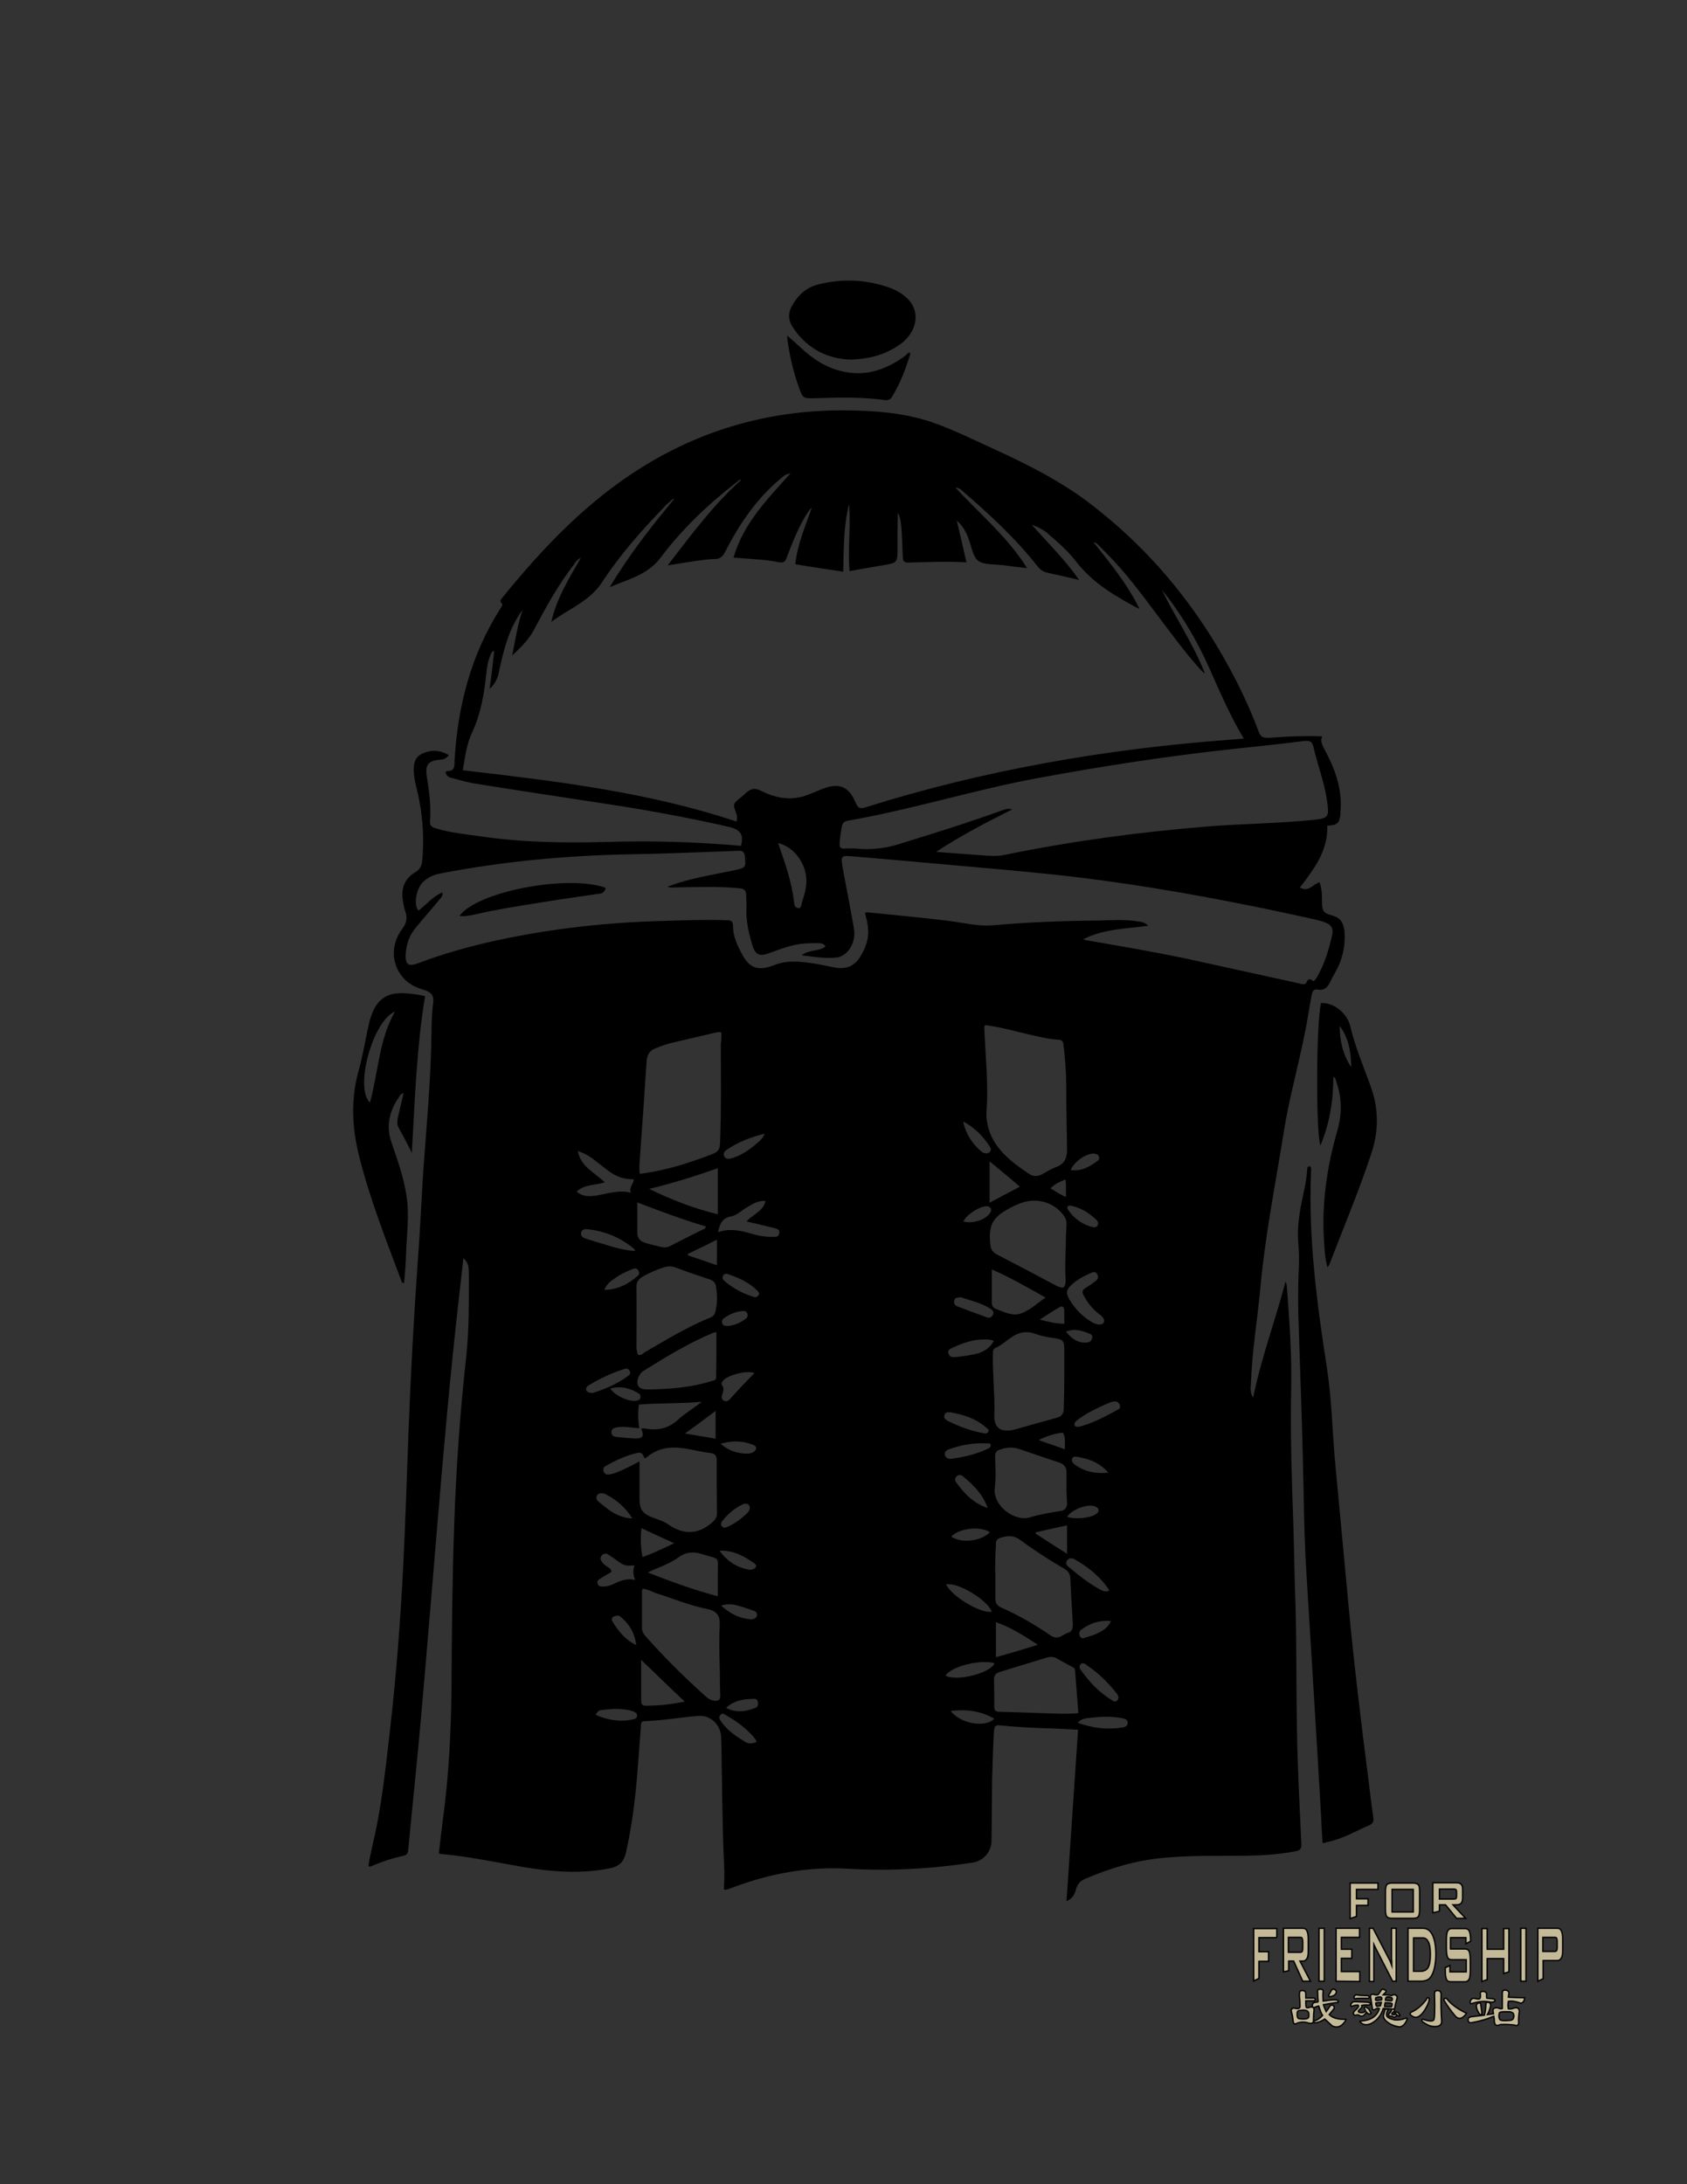 <?xml version="1.0" encoding="utf-8"?>
<!-- Generator: Adobe Illustrator 18.1.1, SVG Export Plug-In . SVG Version: 6.00 Build 0)  -->
<svg version="1.1" id="图层_1" xmlns="http://www.w3.org/2000/svg" xmlns:xlink="http://www.w3.org/1999/xlink" x="0px" y="0px"
	 viewBox="0 0 612 792" enable-background="new 0 0 612 792" xml:space="preserve">
<rect x="0" y="0" width="612" height="792" fill="#333333" stroke="none"/>
<g>
	<g>
		<path d="M162.8,273.8c-1,1.5-2.2,1.6-3.5,1.7c-3.9,0.4-5.1,1.9-4.5,5.8c0.9,5.5,1.6,10.9,1.2,16.5c-0.1,1.4,0.5,2.1,1.9,2.5
			c5.5,1.7,11.1,2.2,16.7,3c15.1,2.2,30.3,2.4,45.4,2c13.1-0.4,26.3-0.2,39.5,0.7c3.1,0.2,6.2,0.4,9.3,0.7c1.1-4-0.1-5.9-4.5-6.9
			c-14-3.2-28.1-5.8-42.3-8c-16.2-2.5-32.5-4.9-48.6-7.5c-3.1-0.4-6.1-1.3-9.1-2.1c-1.1-0.2-2.3-0.5-2.7-2.3c0.1,0,0.3-0.3,0.7-0.3
			c3,0,2.5-2.2,2.6-4c1.2-19.6,5.9-38.1,16.6-54.9c0.4-0.7,1.1-1.3,0.3-2.2c-0.5-0.5-0.1-1.2,0.3-1.6c15-18.5,31.3-35.6,51.8-48.1
			c22.4-13.7,46.8-20.2,72.9-20c10.3,0.1,20.4,0.8,30.4,4c8.9,3,17.3,7.3,25.7,11.1c11,5.1,21.7,10.6,31.5,17.9
			c23.4,17.6,41.2,39.7,54.4,65.7c2.8,5.6,5.4,11.3,7.5,17c1,2.8,1.6,3.2,4.7,3c6.1-0.5,12.2-0.7,18.7-0.5c-0.8,1.6-0.1,2.8,0.5,4.2
			c3.9,7.1,6.8,14.5,6.1,22.9c0,0.2,0,0.4,0,0.7c-0.3,3.7-1,4.4-4.8,4.6c0.3,9-4.7,15.6-9.9,22.4c3.2,1.9,4.8-1.3,7.1-1.9
			c0.9,2.4,0.9,4.8,0.9,7.2c0,3.3,0.5,4,3.8,4.9c2.6,0.7,3.8,2.2,4.3,5.2c0.5,4.9-0.4,9.5-2.5,13.9c-0.9,1.7-1.9,3.4-2.7,5.1
			c-1,1.9-2.1,3.1-4.6,2.6c-1.7-0.3-2,1.4-2.2,2.7c-0.9,4.9-1.6,9.9-2.7,14.9c-2.4,11.6-5.6,23.1-7.4,34.8
			c-3,18.7-6.7,37.2-8.4,56.1c-1.1,11.5-3,22.9-3.4,34.5c-0.1,1.5-0.4,3.1,0.8,5c3-14.5,8-27.9,11.8-42.2c0.2,0.9,0.4,1.3,0.4,1.6
			c1,12.7,1.9,25.4,1.6,38.1c-0.3,16.2,0.2,32.3,0.8,48.6c0.3,9.9,0.4,19.9,0.8,29.9c0.5,19.6,0.1,39,0.9,58.6
			c0.3,9.1,0.8,18.1,1.2,27.2c0.1,1.7-0.4,2.4-2.2,2.7c-5.8,1.1-11.7,1.5-17.6,1.6c-10.2,0.1-20.3-0.2-30.5,0.8
			c-9.8,0.9-19.1,3.7-28.2,7.6c-1.9,0.8-2.8,2.1-3.3,3.9c-0.4,1.6-1.1,3.1-3.4,4.2c1.4-21,2.8-41.4,4.2-62.2
			c-2.7-0.1-5.5-0.3-8.1-0.4c-6.9-0.2-13.7-0.5-20.5-1.2c-1.6-0.1-1.7,0.7-1.9,1.9c-0.4,6.1-0.5,12.3-0.7,18.5
			c-0.1,7.2-0.1,14.4-0.2,21.6c-0.1,4-3,7.2-6.9,7.8c-15.1,2.3-30.2,3.1-45.4,2.2c-14.1-0.8-27.8,1.7-41,6.6c-1.2,0.4-2.3,1.1-3.8,1
			c0.1-2.8,0.3-5.8,0.1-8.6c-0.7-14.5-0.7-29.1-1-43.6c0-1-0.1-2.1-0.1-3.1c-0.1-4.5-3.9-8.1-8.3-7.7c-6.4,0.5-12.9,1.7-19.5,1.9
			c-1.4,0-1.2,1.1-1.3,2c-0.5,6.1-0.9,12.1-1.4,18.3c-0.8,9.2-2,18.3-4,27.3c-0.8,3.5-2.5,5.1-6,5.8c-10.3,2-20.4,1.3-30.6-0.4
			c-10.1-1.7-20-3.9-30.2-4.8c-0.3,0-0.7-0.1-1.1-0.3c0.4-3.7,0.9-7.3,1.3-10.9c2.3-16.6,3.2-33.3,3.3-50.2
			c0.1-19.6,0.3-39.2,1-58.8c0.7-20,2.1-40,4.3-59.9c1.1-9.9,1-20,1-30.1c0-3.4-0.4-4.3-2-5.9c-0.5,4.9-1.1,9.6-1.6,14.3
			c-3.1,27.2-5.5,54.5-7.8,81.9c-2,23.6-3.9,47.2-6,70.8c-1.4,15.8-3.1,31.7-4.6,47.5c-0.1,1.3-0.5,2.1-2.1,2.3
			c-3.7,0.8-7.3,2-10.8,3.5c-0.4,0.2-0.9,0.5-1.5,0.2c0.2-2.6,1-5.2,1.5-7.9c3.2-13.3,4.6-27,6.2-40.7c2.3-20.1,3.9-40.4,4.9-60.7
			c0.8-16.1,1.3-32.2,1.9-48.3c0.8-21.3,2-42.6,3.5-63.8c0.9-11.8,1.3-23.6,2.2-35.4c1-13.1,2.1-26.2,2.5-39.3
			c0.2-5.8,0-11.6,0.8-17.4c0.2-2.2-0.9-3.5-3.2-4.2c-2.8-0.8-5.5-2-7.5-4.2c-4.6-5-4.9-12.3-0.5-18.1c1.4-1.9,1.9-3.7,1.1-6
			c-0.4-1.2-0.7-2.5-0.9-3.8c-0.8-4.5,0.4-8.3,4.6-10.7c1.7-1.1,2.3-2.5,2.4-4.5c0.8-9.1,0-17.9-2.3-26.8c-0.5-2.1-0.8-4-0.8-6.1
			c0.1-3.6,1.4-5.2,4.9-6.2C157.6,271.9,160.2,272.3,162.8,273.8z M267.2,297.9c0.3-1.2,0.2-2.1-0.1-3c-1.3-3.3-1.2-3.5,1.6-5.7
			c0.5-0.4,1.2-1,1.7-1.5c2.3-2,3.5-2.1,6.2-0.7c5.4,2.6,10.8,3.4,16.5,1.2c1.7-0.7,3.5-1.4,5.2-2.1c6-2.4,9.7-1,12.1,5
			c0.9,2,1.7,2.3,3.7,1.6c42.7-13.4,86.4-21,131-24.4c2-0.1,3.9-0.3,6.1-0.5c-5.1-8.5-8.9-17.5-12.8-26.2
			c-3.9-8.7-8.7-16.9-14.5-24.7c-0.8-1-1.6-2-2.4-3c5,10.2,11.5,19.7,15.6,30.3c-0.7-0.4-1.2-1-1.7-1.5
			c-5.5-6.1-10.3-12.7-15.2-19.2c-6-8-11.9-16-19-23.1c-0.8-0.8-1.4-1.4-2.2-2.2c-0.7-0.7-1.2-1.4-2.3-1.6
			c6.1,7.7,12.3,15.2,16.7,24.2c-2.6-1.2-5.1-2.7-7.6-4.2c-6-3.5-11.3-7.6-15.6-13.2c-2.7-3.5-6.2-6.6-9.6-9.5
			c-1.6-1.5-3.6-2.7-6.3-3.6c6,6.7,12,12.6,17.2,20c-4.3-1-8-1.9-11.8-2.7c-1.3-0.3-2.3-1-3.1-2c-8.1-10.3-17.6-19.1-27.5-27.6
			c-0.5-0.4-1-1.1-2.5-1.2c9,9.7,18.9,17.9,26,29.2c-1.5-0.2-2.6-0.3-3.6-0.4c-2.3-0.2-4.5-0.7-6.8-0.8c-8.1-0.5-8.2-0.7-10.5-8.5
			c-0.9-2.8-2.2-5.5-4.6-7.5c1.2,4.9,2.3,9.9,3.5,15.1c-7.2-0.4-14.1-0.1-21,0.1c-1.6,0.1-2-0.5-2.1-2.1c-0.1-3.1-0.2-6.2-0.4-9.3
			c-0.2-2.3-0.3-4.6-1.4-6.7c-0.1,4.3-0.1,8.5-0.1,12.7c0,5.5,0,5.5-5.4,6.4c-3.9,0.7-7.9,1.3-12,2.1c-0.7-8.3,0.5-16.3-0.2-24.3
			c-2,8-1.9,16.2-2.1,24.5c-5.9-0.9-11.5-1.7-17.4-2.7c0.8-7.3,3.7-13.9,6-20.5c-0.5,0.4-1,1-1.4,1.6c-3.4,5.2-5.6,11-7.8,16.7
			c-0.5,1.4-1.2,1.7-2.6,1.5c-2-0.4-3.9-0.7-6-0.9c-3.5-0.3-7-0.5-10.6-0.8c3.6-12.5,12.3-21.2,20.7-30.6c-2,0.5-2.1,0.7-3.9,2.2
			c-8.7,7.3-14.9,16.6-20,26.6c-0.9,1.6-1.9,2.3-3.5,2.3c-3.5,0.1-6.9,0.7-10.3,1.2c-2.1,0.3-4.2,0.7-6.9,1.1
			c8.6-11.1,16.6-22,26.7-31c-0.3-0.1-0.5,0-0.7,0.1c-0.4,0.3-0.9,0.7-1.3,1c-10.3,8-19.6,16.9-27.4,27.3c-4.6,6-11.4,7.6-18.3,10.5
			c7-11.7,15.1-22,23.4-32c-0.4,0-0.7,0.2-0.9,0.4c-1,0.9-1.9,1.6-2.7,2.5c-8.3,8.6-16.2,17.5-22.7,27.5
			c-4.6,6.9-12.1,9.5-18.3,14.2c1.9-8.5,6.4-15.7,10.7-23.2c-1.2,0.5-1.9,1.4-2.5,2.4c-5.7,7.4-10.2,15.5-14.5,23.7
			c-1.9,3.5-4.6,6.2-7.9,9.3c1.2-5.9,2-11.4,3.8-16.6c-1.5,2-2.6,4-3.7,6.2c-2.4,5.2-3.7,10.7-4.9,16.3c-0.4,2.2-1.3,4.3-3.4,6.2
			c0.7-4.8,1.2-9.2,1.7-13.8c-1,0.2-1.1,1-1.3,1.4c-1,2.2-1.4,4.6-1.6,7c-0.8,7.2-1.9,14.2-5,20.9c-2.1,4.3-2.7,9.1-3.5,14
			C201.5,283.2,235.1,287.2,267.2,297.9z M476.5,355.8c1-0.8,1.3-1.5,1.7-2.3c2.4-4.3,3.8-9,4.9-13.7c0.9-3.4-0.1-4.6-3.4-5.7
			c-1-0.3-2-0.5-3.1-0.8c-7-1.5-14.1-3.1-21.1-4.5c-24.7-5-49.4-9.2-74.4-11.8c-14.4-1.5-29-2.7-43.4-4c-9.6-0.9-19.1-1.7-28.7-2.5
			c-3.8-0.3-4-0.1-3.4,3.6c1,5.4,2,10.6,3,16c0.4,2.3,0.9,4.5,1.2,6.8c0.8,4.9-2.2,9.7-6.2,10.3c-4.2,0.4-8.2-0.2-12.8-0.8
			c2.8-2.2,6.3-1.3,8.7-3.2c-0.7-1.1-1.6-1.2-2.5-1.2c-1.6,0-3.3,0-5,0.1c-4.6,0.3-8.9,2.1-13.2,3.6c-3.4,1.2-4.9,0.4-5.9-3.1
			c-1.3-4.4-2.3-8.7-2.1-13.2c0.1-1.6-0.1-3.2-0.1-4.8s-0.7-2.4-2.4-2.5c-8-0.8-16-0.4-23.8-0.3c-0.7,0-1.4,0.2-2.3-0.3
			c1.3-0.4,2.4-0.9,3.4-1.2c6.9-2.2,14-3.3,21.1-4.8c3.9-0.9,3.9-0.9,3.5-5.1c-0.2-1.4-0.8-2-2.3-1.9c-13.6,0.5-27.1,1.1-40.7,1.3
			c-22.6,0.5-45,2.6-67.3,6.9c-2.3,0.4-4.4,1.3-6.1,2.8c-2.8,2.4-3.9,8.5-2,10.7c2.8-2.1,5.1-5.1,8.7-6.6c0.2,1.2-0.4,1.9-1,2.5
			c-2.8,3.4-5.8,6.8-8.6,10.2c-2.3,2.7-3.4,5.8-3.7,9.3c-0.3,4.2,0.9,5.1,4.7,3.6c9.2-3.5,18.7-6.1,28.3-8.2
			c20.2-4.4,40.8-6.6,61.4-7.1c7.4-0.2,14.9-0.5,22.2-0.2c1.2,0,2.1,0.2,2.1,1.9c0,3.8,1.5,7.1,3.3,10.4c2.7,5,5.6,6.1,11,4.2
			c2.3-0.9,4.6-1.5,7.1-1.5c5.2-0.1,10.3,1.1,15.4,2.1c4.2,0.8,7.2-0.4,9.4-3.9c1.2-2,2.1-4,2.6-6.3c0.7-3.3-0.1-6.4-0.9-9.6
			c0.3-0.1,0.5-0.2,0.8-0.2c9.8,1,19.7,1.9,29.5,3.1c5.5,0.7,10.8,2.1,16.3,1.6c12.5-1.1,25-1.6,37.6-1.7c4.9-0.1,9.8-0.5,14.8,0.3
			c1.3,0.2,2.6,0.3,3.7,1.6c-8.1,1.1-16.2,1.1-23.5,4.9c0.7,0.3,1.3,0.4,2.1,0.5c11.6,2,23.2,4,34.8,6.4c13.7,3,27.3,6,41,9
			c1,0.2,2.2,0.8,3-0.1C474.5,354.6,475.4,354.9,476.5,355.8z M339.6,308.9c5.8,0.4,11.6,0.9,17.4,1.3c2.5,0.2,4.9,0.3,7.4-0.2
			c24.3-5,48.9-8.3,73.5-10.3c12.5-1,25-1.1,37.5-2.3c6.9-0.7,6.9-0.8,5.9-7.8c-1-6.4-3.4-12.5-4.8-18.7c-0.5-2.2-1.5-2.4-3.5-2.2
			c-8,1-16,1.9-23.9,2.7c-24.7,2.6-49.2,6.4-73.5,10.9c-22.8,4.3-45.1,11.3-68.1,15.3c-1,0.2-1.7,0.7-2,1.6c-0.4,2.3-0.9,4.6-0.9,7
			c0,1.1,0.4,1.5,1.6,1.5c1.9-0.1,3.7-0.1,5.6,0.1c4.7,0.3,9.3-0.2,13.9-1.6c12.7-3.9,25.2-7.8,37.7-12.3c1-0.3,2.1-0.9,3.8-0.4
			C357.6,298.3,348.4,303.1,339.6,308.9z M357.4,371.7c-0.5,0.7-0.3,1.2-0.3,1.6c0.4,9.7,1.5,19.5,0.8,29.3c-0.3,4.5,1,8.9,3.6,12.6
			c3.2,4.5,7.4,7.5,11.9,10.5c1.4,1,3.1,0.9,4.6,0.1c1.7-0.9,3.4-2,5.1-2.6c3.2-1.2,4-3.4,4-6.4c-0.1-7.6-0.3-15.4-0.3-23.1
			c0-4.9-0.4-9.8-1-14.8c-0.1-1.2-0.5-1.9-1.9-1.9c-3.6-0.2-7.1-1.1-10.6-1.9C368.1,373.9,362.8,372.4,357.4,371.7z M261.7,374.4
			c-1-0.3-1.4-0.1-2,0c-5.1,1.2-10.3,2.4-15.4,3.6c-2.3,0.5-4.5,1.3-6.7,2.2c-1.9,0.8-2.7,2.1-3,4.2c-0.8,12-1.6,24-2.5,36.1
			c-0.1,1.6-0.3,3.4,0,5.1c0.4,0,0.8,0,1.1-0.1c8.7-1.2,17.2-3.9,25.4-7.1c1.9-0.7,2.5-1.7,2.6-3.7c0.5-12,0.3-23.9,0.3-36
			C261.7,377.3,261.7,375.8,261.7,374.4z M386.1,499.9c0-3.5,0-6.9,0-10.4c0-3.3-0.4-3.8-3.7-4.3c-2.3-0.3-4.5-0.7-6.7-1.5
			c-3.2-1.2-6-0.7-8.6,1.1c-2,1.3-3.8,3-6,4c-0.9,0.4-0.9,1.1-0.9,1.9c-0.2,7.6,0.8,15.3,0.5,22.9c0,0.2,0,0.4,0,0.7
			c0.4,3.3,2,4.6,5.2,4.4c0.9,0,1.6-0.2,2.4-0.4c5-1.4,9.9-2.8,15-4.2c1.7-0.4,2.6-1.4,2.6-3.4C386,507.1,386.1,503.5,386.1,499.9z
			 M232,529.9c0,4.8,0,9.3,0,13.7c0,3.7,1.1,5.2,4.6,6.6c2.1,0.8,4.3,1.4,6,2.7c5.4,3.6,10.5,3.6,15.6-0.7c1.2-1,1.9-2,1.9-3.4
			c-0.1-6.6-0.1-13-0.1-19.6c0-1.4-0.7-2.1-2.1-2.3c-2.6-0.3-5.1-0.9-7.8-1.4c-5.7-1.1-11-1-15.7,3.1c-0.1,0.1-0.3,0.1-0.7,0.1
			c-0.3-1.2-0.9-2.2-2.3-1.9c-4.2,0.9-8,2.7-11.7,4.8c-0.8,0.4-1,1.1-0.7,2c0.3,0.8,1,1.2,1.7,1.1c0.8-0.1,1.5-0.3,2.2-0.5
			C226.2,533,229,531.5,232,529.9z M361,569.9h0.1c0,3.3,0,6.6,0,9.7c0,1.5,0.5,2.6,2.1,3.3c6.2,2.7,12.2,6.2,17.9,10.1
			c1.4,1,2.8,1,4.3,0.1c0.5-0.3,1.2-0.8,1.9-1c1.6-0.4,1.9-1.5,1.9-3.1c-0.3-5.6-0.7-11.1-0.9-16.8c-0.1-1.5-0.8-2.5-2.1-3.3
			c-5.5-3.2-10.8-6.6-15.8-10.3c-2.4-1.9-4.7-1.9-7.4-1c-1.3,0.4-1.9,1.2-1.7,2.6C361.1,563.5,361,566.7,361,569.9z M233.1,576.1
			c-0.1,0.3-0.2,0.5-0.2,0.9c0,4.5,0,8.9,0,13.3c0,1.2,0.5,2.1,1.3,3c6.9,7.8,14.2,15,21.9,21.9c0.9,0.8,1.9,1.4,3.2,1.5
			c1.3,0.1,2-0.3,2-1.7c0-1.2-0.1-2.3-0.1-3.5c0-7.4-0.5-14.8-0.1-22.2c0.2-3.4-1.1-5.1-4.2-5.8c-6.7-1.3-12.8-3.9-19.2-5.9
			C236.1,576.9,234.7,576.2,233.1,576.1z M231.6,491.3c1,0.2,1.5-0.4,2.2-0.9c7.9-4.6,15.6-9.3,24-12.7c1-0.4,1.5-1.1,1.7-2.1
			c0.8-3.1,0.8-6.1,0.2-9.3c-0.2-1.3-1.1-2-2.3-2.4c-4.2-1.4-8.4-2.8-12.6-4.4c-1.2-0.4-2.3-0.4-3.5-0.1c-3,0.9-5.7,2.1-8.3,3.6
			c-1.5,0.9-2.2,2.1-2.1,3.9c0.1,7.4,0,14.9,0,22.2C231.2,490,231,490.6,231.6,491.3z M386.7,448c0.1-1.3,0.1-2.6,0.2-3.9
			c0.1-1.4-0.4-2.6-1.2-3.6c-3.4-4.4-9-6.1-14.3-4.6c-1.7,0.5-3.5,1.3-5.1,2.2c-6.3,3.3-7.8,6.2-7,13.4c0.2,1.5,0.8,2.5,2.2,3.3
			c7.2,3.7,14.4,7.5,21.7,11.4c2.5,1.3,3.4,0.8,3.4-2.1C386.2,458.6,386.7,453.4,386.7,448z M386.9,540.1c0-2.3,0-4.2,0-5.9
			c0.1-2-0.8-3.3-2.7-3.9c-4.7-1.5-9.4-3.2-14.2-4.8c-2.4-0.8-4.7-0.8-7.1,0.1c-1.4,0.4-2,1.2-1.9,2.7c0.1,3.7,0.4,7.5-0.1,11.1
			c-0.9,6.7,7.4,12.5,12.7,10.8c3.6-1.1,7.4-1.7,11.1-2.3c1.7-0.2,2.5-1.3,2.4-3.1C387,543.3,386.9,541.5,386.9,540.1z M391.2,621.2
			c-0.4-5.4-0.8-10.5-1.2-15.5c-0.1-0.8-0.5-1.1-1.1-1.3c-2-1.1-3.9-2.1-5.8-3.2c-1-0.5-2.1-0.5-3.2-0.2c-5.7,1.7-11.4,3.5-17,5.2
			c-1.6,0.4-2.4,1.3-2.3,3.1c0.1,3.2,0.1,6.3,0.1,9.5c0,1.5,0.5,1.9,2,1.9c5,0.1,10.1,0.3,15.1,0.5
			C382.2,621.3,386.5,621.6,391.2,621.2z M259.9,483c-0.7,0.2-0.9,0.2-1.2,0.3c-8.9,3.7-16.9,8.6-25.1,13.7
			c-0.9,0.5-1.4,1.2-1.9,2.2c-1.2,2.8-0.1,4.6,2.8,4.6c0.8,0,1.5,0,2.3,0c7.2-0.2,14.3-0.8,21.3-3c0.8-0.2,1.7-0.3,1.7-1.4
			C259.9,494,259.9,488.6,259.9,483z M235,570.2c8.3,3.2,16.5,6.3,25.4,8.6c0-2.8,0-5.4,0-7.9c-0.1-6.9,1.2-5.2-5.8-7.4
			c-3.1-1-6-0.7-8.6,1.3c-1.9,1.4-4,2.3-6.2,3.3C238,568.8,236.5,569.4,235,570.2z M231.2,436c0,3.9,0,7.5,0,11.1c0,1.7,1,3,2.7,3.5
			c2.1,0.7,4.2,1.1,6.2,1.6c1.3,0.3,2.4,0,3.6-0.7c3.7-1.9,7.5-3.8,11.3-5.7c0.4-0.2,1-0.2,1-1.1C247.9,442.3,239.8,439.3,231.2,436
			z M235.5,431.1c8,3.9,16.2,7.1,24.9,9.2c0-5.7,0-11.1,0-16.7C252.1,426.5,243.9,429.1,235.5,431.1z M254.6,508.3
			c-7.7,0.7-15.3,0.4-22.8,1c-0.5,3-0.3,5.7,0.1,8.6c-1.3-0.1-2.2-0.2-3.1-0.3c-1.5-0.2-3.1-0.3-4.6-0.1c-1.1,0.2-2.4,0.3-2.4,1.9
			c0,1.4,1.2,1.6,2.4,1.7c2,0.2,3.9,0.4,6,0.5c3,0.1,3.6-0.9,2.4-3.5c0.7-0.3,1.4-0.1,2.1,0c4.5,0.7,8.3-0.4,11.7-3.7
			C249,512.2,251.9,510.4,254.6,508.3z M359.8,460.3c0,4.3,0,8.2,0,12.1c0,0.9,0.4,1.7,1.2,2.1c2.7,1,5.7,2.6,8.5,2
			c3.7-0.9,6.4-3.7,9.8-6C372.7,466.8,366.5,463.2,359.8,460.3z M248.4,617c-5.6-5.2-10.7-10.3-15.8-15.1c0,4.7,0,9.8,0,14.9
			c0,1.2,0.5,1.7,1.7,1.7C238.9,618.5,243.5,618,248.4,617z M209.6,417.4c1.1,5.7,6.2,7.8,9.8,11.3c-3.6,1.2-7.5,0.7-10.2,3.4
			c1.9,1.6,4,2,7.8,1.3c3.8-0.7,7.7-2,11.9-0.9c-0.9-2,1-3.1,1-4.9c-3.3,0.1-6.1-0.9-8.6-2.6c-1.7-1.3-3.5-2.7-5.2-4
			C214.2,419.5,212.3,418.2,209.6,417.4z M260.5,446.8c4.8-1.7,9.1-0.3,13.4,0.9c2,0.5,4,0.8,6.1,0.8c1.2,0,2.5,0.2,2.7-1.4
			c0.2-1.5-1.1-1.6-2.2-1.9c-3.2-0.8-6.2-1.5-9.7-2.3c2.4-2.6,6.1-3.7,6.9-7.4c-2.8-0.3-4.8,1.2-6.9,2.4c-1.9,1.1-3.4,2.7-5.6,3.2
			C262.3,441.5,261.1,443.5,260.5,446.8z M282.4,305.7l-0.1,0.1c2.5,7.1,5,14.2,5.8,21.7c0,0.2,0.1,0.4,0.1,0.5
			c0.2,0.8,0.7,1.2,1.4,1.3c0.9,0.1,1-0.7,1.1-1.2c0.5-2,1.3-3.9,1.6-6C293.7,315,289.1,307.5,282.4,305.7z M398.9,480.3
			c1.4,0,2.2-1.2,1.3-2.4c-0.4-0.7-1.1-1.1-1.6-1.5c-2.4-1.9-4.2-4.2-5.6-6.9c-0.5-1.1-0.4-1.7,0.7-2.4c1.3-0.8,2.6-1.7,3.9-2.7
			c0.8-0.7,1-1.5,0.4-2.4c-0.5-0.9-1.3-0.9-2.2-0.4c-2.6,1.1-5.1,2.4-7.2,4.4c-1.7,1.6-2,2.8-0.8,4.9c2.1,3.7,5,6.6,8.6,8.7
			C397.1,479.9,398,480.3,398.9,480.3z M376.5,596.4c-5.1-3.3-9.7-6.3-15.2-8.2c0,4.3,0,8.3,0,12.7
			C366.4,599.5,371.1,598.1,376.5,596.4z M230.2,567.6c-3.4,0.3-3.9,0.1-6.6-1.9c-1-0.8-2.1-1.4-3.1-2.1c-0.7-0.4-1.5-0.3-2.1,0.3
			c-0.7,0.8-0.7,1.5-0.1,2.3c0.4,0.8,1.2,1.3,2,1.9c0.7,0.4,1.5,0.8,1.5,1.9c-1.3,0.8-2.7,1.5-4,2.4c-0.7,0.4-1.3,0.9-1,1.9
			c0.3,0.9,1.1,1,1.9,1c1.3,0,2.6-0.3,3.8-0.9c2.4-1.2,4.9-2.2,7.9-1.5C229.6,571,229.6,569.3,230.2,567.6z M359,436.1
			c3.7-2,7.2-3.8,11-5.8c-3.7-3.2-7.2-6-11-9.2C359,426.4,359,431.1,359,436.1z M230.3,453.6c0-0.3,0-0.4,0-0.5
			c-4.9-4.3-10.8-6.7-17.3-7.4c-1-0.1-2.1,0.2-2.2,1.4c-0.2,1.2,0.8,1.7,1.6,2c3.5,1.1,7,2.2,10.5,3.2
			C225.3,452.9,227.8,453.5,230.3,453.6z M244.6,559.6c-4.3-2-8-3.6-11.9-5.5c-0.4,3.7-0.3,7,0.4,10.5
			C236.9,563.3,240.4,561.5,244.6,559.6z M392.8,603.1c-0.4,0-0.8,0.2-1,0.7c-0.4,0.8,0,1.3,0.4,1.9c3,4.2,6.4,7.8,10.7,10.5
			c0.8,0.4,1.5,1.3,2.4,0.4c0.9-1,0.3-1.9-0.3-2.7c-3.1-3.8-6.4-7.2-10.5-9.9C394,603.5,393.4,603.1,392.8,603.1z M273.7,497.9
			c-2.7-1.2-10.2,0.8-11.6,3c-0.3,0.4-0.5,0.9-0.2,1.3c0.9,1.2,0.5,2.3,0.1,3.5c-0.3,0.8-0.3,1.5,0.4,2.1c0.9,0.5,1.6,0.3,2.2-0.3
			C267.6,504.2,270.6,501,273.7,497.9z M391.2,517.4c5.1-1.2,9.8-3.8,14.6-6.4c0.5-0.3,0.7-1,0.4-1.6c-0.3-0.7-0.8-1.2-1.5-1.2
			c-0.9-0.1-1.6,0.2-2.4,0.5c-2.8,1.2-5.6,2.5-8.2,4c-1.3,0.8-2.5,1.6-3.7,2.6c-0.5,0.4-0.8,1-0.5,1.6
			C389.9,517.3,390.5,517.3,391.2,517.4z M360.5,486.2c-1.1-0.5-2.1-0.5-3.1-0.5c-4.2-0.1-8,1.2-11.8,3c-0.9,0.4-2,0.8-1.5,2.1
			c0.3,1.2,1.4,1.4,2.5,1.3c2.8-0.3,5.7-0.7,8.4-1.4C357.4,489.8,359.3,488.6,360.5,486.2z M402.3,576.8c0-0.2,0-0.3,0-0.4
			c-3.3-4.8-7.6-8.3-12.7-11.1c-0.9-0.4-1.7-0.4-2.4,0.4c-0.8,1-0.3,1.9,0.5,2.5c3.7,3.1,7.5,6.1,11.8,8.4
			C400.4,577,401.3,577.3,402.3,576.8z M343.2,574.5c2.2,4.5,12.7,10.7,16.6,9.9C358.2,580.1,347.4,573.6,343.2,574.5z M375.8,555.6
			c0,0.2-0.1,0.3-0.1,0.5c3.7,2.4,7.4,4.8,11.4,7.3c0-3.7,0-6.9,0-10.3C383.3,553.9,379.5,554.8,375.8,555.6z M343,607.6
			c4,2.2,16.4-0.9,17.8-4.5C355.7,601.6,345.1,604.2,343,607.6z M391,624.7c5.4,1.9,10.6,2.6,16.1,1.7c1-0.1,2-0.5,2-1.7
			c0-1.3-1.1-1.5-2.2-1.7c-4.4-0.8-8.6-0.5-13,0.1C392.9,623.3,392,623.5,391,624.7z M215,505.1c4.5-1.4,9-3.3,13-6.3
			c0.7-0.4,0.8-1.2,0.3-1.9c-0.5-0.8-1.3-0.7-2.1-0.4c-4.4,1.4-8.6,3.4-12.6,5.8c-0.7,0.4-1.2,1-0.9,1.9
			C213.1,504.8,213.8,505.1,215,505.1z M248.5,519.8c4,0.7,7.5,1.2,11.1,1.9c0-3.4,0-6.6,0-10.1C255.9,514.4,252.4,517,248.5,519.8z
			 M344.7,512.1c-1.2-0.1-1.9,0.2-2.1,1.1c-0.3,1,0.4,1.5,1.2,2c4.2,2.1,8.5,3.7,13.1,4.5c0.7,0.1,1.3,0.1,1.6-0.5
			c0.4-0.8-0.2-1.1-0.7-1.5C353.9,514.2,349.2,512.9,344.7,512.1z M345,529c4.8-0.7,9.3-1.7,13.6-3.8c0.5-0.2,0.9-0.7,0.8-1.3
			c-0.1-0.7-0.8-0.5-1.2-0.5c-4.8-0.3-9.4,0.5-13.9,2.1c-1,0.3-1.7,1-1.5,2.2C343.2,528.7,344,529,345,529z M274.5,631.6
			c-0.3-0.9-0.9-1.4-1.3-2c-2.7-3-5.9-5.4-9.4-7.4c-0.8-0.4-1.6-1.4-2.5-0.3c-0.9,1,0.1,1.9,0.5,2.6c2.2,3.1,5.4,5.2,8.5,7.1
			C271.6,632.4,273,632.3,274.5,631.6z M260.1,449.5c-3.7,1.9-7.1,3.5-10.6,5.2c0,0.2,0.1,0.3,0.1,0.5c3.4,1.2,6.9,2.3,10.5,3.6
			C260.1,455.8,260.1,452.8,260.1,449.5z M348.6,470.4c-1.3,0.1-2.2,0.1-2.4,1.1c-0.3,1,0.2,1.9,1.1,2.2c3.6,1.4,7.2,2.7,10.8,4
			c0.9,0.3,1.6,0,2.1-0.9c0.4-0.8,0.1-1.5-0.5-2C356.3,472.5,352.2,471.6,348.6,470.4z M277.4,411.1c-5.1,1.2-9.5,3-13.6,5.7
			c-0.8,0.5-1.6,1.3-1.1,2.4c0.5,1.2,1.7,1.1,2.7,0.8c3.6-1,6.6-3.2,9.4-5.6C275.7,413.6,276.7,412.8,277.4,411.1z M358.3,546.8
			c-1.7-4.9-5.2-8.4-9.1-11.6c-0.7-0.5-1.4-0.5-2.1,0.1c-0.7,0.5-0.8,1.4-0.3,2.1C349.8,541.6,353.3,545.2,358.3,546.8z
			 M263.8,461.9c-0.8-0.1-1.3,0.2-1.5,0.7c-0.3,0.7-0.2,1.2,0.3,1.7c3.2,2.8,6.9,4.8,11,6c0.7,0.2,1.2-0.1,1.6-0.7
			c0.4-0.4,0.1-0.9-0.2-1.3C271.9,465,267.9,463.3,263.8,461.9z M344.9,620.4c3.5,4.7,12.7,6.2,15.8,2.8
			C355.8,620.4,350.7,619.7,344.9,620.4z M216.1,621.8c4.5,2,9.1,2.7,13.8,1.6c0.7-0.1,1.3-0.7,1.2-1.4c0-0.9-0.8-1.2-1.5-1.5
			c-3.8-1.2-7.7-0.9-11.5-0.4C217.4,620.1,216.7,620.6,216.1,621.8z M229.4,550.6c-2.6-4.2-6-6.9-9.9-8.9c-0.3-0.1-0.7-0.2-1-0.2
			c-0.8-0.1-1.5,0-2,0.9c-0.3,0.8-0.1,1.4,0.5,2c2,1.6,3.8,3.2,6,4.4C225,549.8,226.9,550.5,229.4,550.6z M349.4,406.7
			c1,4.5,3.3,8.1,6.8,11c0.3,0.3,0.9,0.4,1.3,0.5c1.5,0.2,2.5-1.1,1.6-2.4C356.7,412.1,353.6,408.8,349.4,406.7z M359.1,555.6
			c-3.5-2.4-11.4-1.4-14,1.6C348.8,559.7,355.9,558.9,359.1,555.6z M261,562.3c3,4,6.4,6.1,10.8,6.9c0.5,0.1,1.1-0.1,1.6-0.3
			c1-0.4,1.2-1.4,0.3-2C270,564.3,266.2,562.1,261,562.3z M219.2,467.7c4.9,0,8.7-2.1,12.1-5c0.7-0.5,0.7-1.3,0.2-2.1
			c-0.5-0.8-1.2-0.8-2.1-0.4c-2.3,0.9-4.6,2-6.6,3.5C221.4,464.6,220.1,465.7,219.2,467.7z M396.5,445c0.9,0.1,1.4-0.1,1.7-0.7
			c0.3-0.7,0.2-1.2-0.2-1.7c-2.6-2.6-5.7-4.6-9.4-5.4c-1.2-0.2-1.9,0.5-1.1,1.5C389.7,442,392.9,444.1,396.5,445z M402.1,534
			c-3.3-3.7-7-5-11.1-5.7c-0.8-0.1-1.6-0.4-2,0.5c-0.4,0.9,0.1,1.6,0.8,2.2C393.2,533.5,397.1,534.5,402.1,534z M272,546.7
			c0-1.3-1.3-1.9-2.8-1.1c-2.7,1.3-4.9,3.2-6.9,5.6c-0.4,0.5-1.1,1.2-0.5,2.1c0.5,0.9,1.4,0.7,2.2,0.3c2.7-1.2,5.1-3,7.2-5.1
			C271.8,547.9,272,547.4,272,546.7z M230.8,596.5c-0.5-4.2-2.3-7.4-5.5-10.1c-0.4-0.4-1.1-0.7-1.7-0.5c-1.3,0.1-2.1,1-1.4,2.1
			C224.4,591.5,226.9,594.7,230.8,596.5z M261.6,582.2c3.3,3,6.8,4.7,10.9,5c0.3,0,0.7-0.1,1-0.2c0.7-0.3,1.2-0.8,1.1-1.5
			c0-0.7-0.4-1.2-1.1-1.4c-1.6-0.5-3.2-1.2-4.9-1.6C266.5,581.8,264.4,581.3,261.6,582.2z M261.4,523.5c3,2.6,6,3.5,9.4,3.6
			c0.9,0,1.6-0.1,2.4-0.5c0.5-0.3,1.1-0.8,1.1-1.4c0-0.8-0.5-1.1-1.1-1.3C269.5,522.4,265.7,522.3,261.4,523.5z M403,587.8
			c-4.2-0.4-7.5,0.8-10.6,3c-0.8,0.5-1.1,1.4-0.7,2.4c0.5,1.1,1.4,0.9,2.3,0.5c1.4-0.4,2.8-0.8,4-1.4
			C400.1,591.3,402,590.2,403,587.8z M263.4,619.3c3.8,1.9,7.2,1.3,10.6,0c0.8-0.3,1.1-1,1-1.9c-0.1-0.8-0.5-1.4-1.3-1.4
			C270,616.1,266.5,616.4,263.4,619.3z M387.1,550c2.7,1,8.1,0.5,10.2-0.8c0.7-0.4,1.3-0.9,1.2-1.7c-0.1-0.8-0.8-1.1-1.4-1.3
			C394.5,545.2,388.7,547.4,387.1,550z M388.4,424.3c4,0.5,7-1.3,9.8-3.4c0.5-0.3,0.8-1,0.4-1.6c-0.3-0.8-1-0.9-1.7-1
			C394.2,418.1,389.6,421.2,388.4,424.3z M221.4,503.5c1.6,2.6,7.1,5,9.6,4.4c0.7-0.2,1.2-0.4,1.3-1.1c0.2-0.7-0.1-1.3-0.7-1.6
			C228.6,503.4,225.2,502.4,221.4,503.5z M349.5,442.9c3,0.9,7.5-0.4,9.3-2.6c0.4-0.5,0.9-1.1,0.7-1.9c-0.2-0.7-0.8-1-1.4-1
			C355.6,437.2,350.5,440.5,349.5,442.9z M376.8,522.2c3.1,1.1,6.1,2.1,9.5,3.3c-0.1-2.3,0.4-4.2-0.7-6
			C382.6,519.8,379.7,520.7,376.8,522.2z M386.1,480c0-1.7,0-3.3,0-4.8c0-1.2-0.7-1.9-1.7-1.2c-2.3,1.3-4.5,2.7-7.2,4.5
			C380.4,479.3,383,480,386.1,480z M264.1,480.8c2.2-0.2,4.4-1.1,6.3-2.5c0.7-0.4,1-1.2,0.7-2c-0.3-0.9-1.1-1-1.9-0.9
			c-2.3,0.2-4.4,1.1-6.3,2.4c-0.8,0.5-1.2,1.1-0.9,2.1C262.4,480.8,263.2,480.8,264.1,480.8z M386.7,482.9c2.2,2.6,4.4,4.2,7.6,3.9
			c0.9-0.1,1.5-0.4,1.9-1.4c0.2-0.7,0-1.3-0.5-1.6C392.8,482.6,390,481.5,386.7,482.9z M381.1,430.9c1.9,1.1,3.4,2.3,5.6,3.1
			c-0.1-2.3,0.2-4.3-0.2-6.3C384.5,428.5,382.8,429.2,381.1,430.9z"/>
		<path d="M479.8,668.3c-0.2-3.2-0.4-6.1-0.5-9.1c-1.7-29.8-3.6-59.6-5.4-89.4c-0.9-14.2-0.9-28.4-1.3-42.6
			c-0.4-16.9-1.1-33.8-1.6-50.7c-0.1-5-0.1-10.2,0.1-15.2c0.2-3.5,0.2-6.9-0.1-10.4c-0.5-5.7,0.4-11.4,1.6-16.9
			c0.7-3.3,1.4-6.4,1.6-9.8c0-0.7,0.1-1.3,1-1.3c0.7,0.5,0.4,1.2,0.4,1.9c-1,24,2.1,47.6,5.8,71.4c1.6,10.4,1.9,20.9,2.7,31.3
			c1.7,18.6,3.5,37,5.2,55.6c2,21,4.5,41.9,7.2,62.7c0.5,4.5,1.1,9,1.7,13.3c0.2,1.4-0.1,2.1-1.4,2.7c-5.1,2.2-9.9,5.1-15.6,6.2
			C480.9,668.2,480.5,668.2,479.8,668.3z"/>
		<path d="M154.2,361.2c-3.1,18.9-3.7,37.9-4.8,56.9c-1.5-3.2-3.2-6.3-4.9-9.4c-0.5-1-0.4-2.2-0.2-3.3c0.7-3,1.4-5.9,2.1-9
			c-1.1,0.2-1.4,0.9-1.7,1.5c-3.5,5-4.7,10.4-2.7,16.3c2.2,6.4,4.5,12.8,5.5,19.6c1.1,7.1,0,14.1-0.2,21.1
			c-0.1,3.5-0.4,6.9-0.7,10.3c-0.7,0.1-0.8-0.2-0.9-0.5c-5.6-15-11.5-29.8-15.4-45.4c-2.7-10.6-3.1-21.2,0-31.8
			c1.4-5.2,2.3-10.7,3.5-16.1c0.3-1.7,1-3.3,1.6-4.9c1.7-3.7,4.5-5.9,8.5-6.3C147.3,360,150.6,360.4,154.2,361.2z M134.2,399.8
			c3.1-11.1,3.2-22.7,9.1-33C135.3,370,128.5,394.4,134.2,399.8z"/>
		<path d="M483.7,390.4c0,8.6-1.3,16.9-4.7,25c-1.6-4.7-1.6-42.8,0.2-51.7c2.3-0.1,4.4,0.7,6.2,2c2.1,1.5,3.7,3.7,4.4,6.2
			c1.7,7.5,4.8,14.6,7.4,21.9c3,8.1,3,16.2,0.3,24.4c-4.5,13.7-10.1,26.9-15.2,40.2c-0.1,0.3-0.3,0.5-0.7,1.2c-0.9-3-1-5.7-1.2-8.4
			c-1.1-14.1,0.9-27.9,4.8-41.4c1.7-6,1.6-11.7-0.4-17.5C484.6,391.6,484.6,390.9,483.7,390.4z M486,372c0,5.4,1.2,10.5,4.2,15
			C490.1,381.5,489.3,376.4,486,372z"/>
		<path d="M308.7,130.4c-7.9-0.2-15.5-3.5-20.8-11.3c-2-2.8-2.2-5.6-0.4-8.5c2.1-3.7,5-6.3,9.1-7.4c9-2.3,17.8-1.9,26.6,1.3
			c2.5,1,4.8,2.4,6.7,4.5c3.8,4.6,2.7,10.9-2.6,15.3C322.2,128.1,316.7,130.1,308.7,130.4z"/>
		<path d="M330,127.8c0.3,0.3,0.2,0.7,0.1,1c-1.6,5.1-3.5,10.2-6.4,14.9c-0.5,1-1.3,1.5-2.5,1.4c-8.4-1.2-16.9-1-25.5-0.7
			c-4.4,0.1-4.4,0.1-5.9-4c-2.1-5.8-3.4-11.7-4.2-17.7c0-0.3,0-0.8,0-1c1.5,1.3,3.1,2.7,4.5,4c4.6,4.4,9.7,7.8,16.1,9.1
			c8.3,1.7,15.5-0.9,22.2-5.8C328.9,128.5,329.4,127.9,330,127.8z"/>
		<path d="M219.7,321.9c-0.3,2.1-1.9,2.2-3.3,2.3c-6.7,1-13.3,1.9-19.9,3c-8.3,1.3-16.5,2.6-24.7,4.5c-1.6,0.3-3.4,0.7-5.1,0.4
			C173,323.3,205.8,317,219.7,321.9z"/>
	</g>
</g>
<g>
	<g>
		<path fill="#C4BA98" stroke="#000000" stroke-width="0.5" stroke-miterlimit="10" d="M489.8,695.7v-12.9h10.1v2.3h-7.8v3.4h4.2
			v2.4h-4.2v4L489.8,695.7z"/>
		<path fill="#C4BA98" stroke="#000000" stroke-width="0.5" stroke-miterlimit="10" d="M502.6,685.8c0-1.2,0.2-2,0.5-2.4
			c0.3-0.4,1-0.6,2-0.6h7.4c1,0,1.6,0.2,2,0.6s0.5,1.2,0.5,2.4v6.8c0,1.2-0.2,2-0.5,2.4c-0.3,0.4-1,0.6-2,0.6h-7.4
			c-1,0-1.6-0.2-2-0.6c-0.3-0.4-0.5-1.2-0.5-2.4V685.8z M505,693.3h7.7v-8.2H505V693.3z"/>
		<path fill="#C4BA98" stroke="#000000" stroke-width="0.5" stroke-miterlimit="10" d="M519.8,693.6v-10.9h8.6
			c0.8,0,1.4,0.2,1.7,0.6c0.4,0.4,0.5,1,0.5,1.9v3c0,0.9-0.2,1.5-0.5,1.9c-0.4,0.4-0.9,0.6-1.7,0.6h-1.3l4.6,4.9h-3.3l-4-4.9h-2.2
			v2.3L519.8,693.6z M527.4,685h-5.2v3.6h5.2c0.4,0,0.7-0.1,0.8-0.2c0.1-0.1,0.2-0.4,0.2-0.8V686c0-0.4-0.1-0.6-0.2-0.8
			C528,685.1,527.8,685,527.4,685z"/>
	</g>
	<g>
		<path fill="#C4BA98" stroke="#000000" stroke-width="0.5" stroke-miterlimit="10" d="M472.3,721.8c0.9-0.1,1.4,0.3,1.4,1.2v1.5
			h2.5c1,0,1.2,0.3,0.7,1h-3.2c0,1.7,0.1,2.5,0.3,2.5c0.5,0.1,0.8,0,1.2-0.2c1.1-0.2,1.6,0.2,1.5,1.2c-0.1,0.8-0.2,1.9-0.2,3.4
			c0.1,1.1-0.5,1.5-1.7,1.2c-1.4-0.5-2.8-0.5-4.2,0c-0.9,0.6-1.4,0.3-1.5-0.8c-0.1-1.1-0.3-2.3-0.7-3.7c0.1-0.9,0.7-1.2,1.8-0.8
			c0.9,0.1,1.4-0.1,1.4-0.7c0-1.2,0-2.4-0.2-3.5C471.3,722.4,471.5,721.7,472.3,721.8z M470.6,729.8c-0.1,1.4,0.1,2.1,0.7,2.2
			c2.6,0.3,3.7,0,3.5-1.2c0.2-1.6-0.8-2.2-3.2-1.8C471,729,470.6,729.3,470.6,729.8z M477.4,726c0.5,0,0.7,0,0.8-0.2
			c-0.1-1.2-0.2-2.4-0.2-3.5c-0.1-0.8,0.3-1.1,1.2-1c0.6,0,0.8,0.3,0.8,0.8c-0.1,1-0.1,2.2,0,3.5c3.7-0.6,5.5-0.6,5.4,0
			c0.2,0.3,0.2,0.5-0.2,0.5c-1.7,0.2-3.4,0.5-5.1,0.8c0.3,1,0.7,1.8,1,2.5c0.5-0.6,0.9-1.2,1.4-2c0.3-0.3,0.7-0.5,1-0.3
			c0.5,0.3,0.6,0.7,0.5,1.2c-0.7,0.9-1.3,1.6-1.8,2.2c1.2,1.2,3.2,1.8,6,1.7c0.2,0.1-0.1,0.7-1,1.7c-1.2,1.2-2.5,1.4-3.9,0.7
			c-0.6-0.5-1.4-1.3-2.7-2.5c-1.1,0.8-2.3,1.2-3.5,1.4c-0.6-0.1-0.7-0.3-0.3-0.7c1.1-0.3,2.1-1,3-2c-0.5-0.7-0.9-1.8-1.4-3.4
			c-0.6,0.1-1.1,0.3-1.5,0.5c-0.7,0.1-0.9-0.2-0.8-1C476.2,726.4,476.6,726.1,477.4,726z M482.8,722.1c0.3-0.8,0.8-1,1.4-0.7
			c0.6,0.3,0.7,0.8,0.5,1.4c-0.5,0.7-1.2,1.1-2.2,1.2c-0.5,0-0.6-0.2-0.5-0.5C482.3,723,482.5,722.6,482.8,722.1z"/>
		<path fill="#C4BA98" stroke="#000000" stroke-width="0.5" stroke-miterlimit="10" d="M496,726c0.6,0,0.9,0.2,1.2,0.5
			c-0.1,0.5-0.5,0.6-1.2,0.5c-0.7,0-1.4,0-2,0.2c0.2,0.3,0.1,0.7-0.3,1l-0.8,0.8c-0.3,0.5,0,0.7,0.8,0.8c0.7,0.1,1.2-0.1,1.7-0.7
			l-0.5-1c0.1-0.3,0.3-0.5,0.7-0.3c0.3,0.2,0.7,0.5,1,0.7c0.2,0.5,0.5,0.9,0.8,1.5c-0.1,0.2-0.2,0.3-0.3,0.3
			c-0.5,0.1-0.9-0.1-1.4-0.7c-0.7,1.2-1.4,1.7-2.2,1.4c-0.7-0.5-1.3-0.5-1.8-0.2c-0.2,0-0.5-0.2-0.7-0.5c-0.1-0.5,0.1-0.9,0.7-1.4
			c1-0.9,1.4-1.5,1-1.8c-0.5-0.1-1.1,0-2,0.3c-0.3,0.2-0.6,0.2-0.7-0.2c0.1-0.8,0.5-1.2,1.2-1.4L496,726L496,726z M496,723.6
			c0.3,0,0.6,0.2,0.7,0.5c0,0.3-0.1,0.5-0.3,0.5h-2.7c-0.8,0-1.5,0-2.2,0.2c-0.2-0.1-0.3-0.3-0.3-0.7c0.1-0.3,0.3-0.6,0.7-0.8
			C492.6,723.5,494,723.6,496,723.6z M500.4,728.3c-0.3-0.1-0.7-0.1-1,0c-0.3,0.2-0.7,0.4-1,0.5c-0.2,0-0.4,0-0.5-0.2
			c-0.2-1.7-0.5-3.2-0.7-4.5c-0.1-0.7,0.2-1,1-1c0.3,0.2,0.9,0.3,1.7,0.2c0.3-0.3,0.7-0.9,1.2-1.7c0.1-0.2,0.3-0.3,0.7-0.3
			c1,0.3,1.3,0.7,0.8,1.2c-0.3,0.3-0.6,0.6-0.8,0.8c0.8,0,1.8,0.1,3,0.3c0.3-0.1,0.6-0.2,0.8-0.3c0.3-0.1,0.6,0,0.8,0.2
			c0.5,0.3,0.6,0.8,0.3,1.5c-0.3,1-0.6,2.1-0.7,3.2l-0.5,0.3c0.5,0.3,0.5,0.6,0.2,0.8c-0.2,0.2-0.5,0.5-0.7,0.7
			c-0.2,0.1-0.2,0.3,0.2,0.5c0.5,0.1,0.8,0,1.2-0.2c-0.5-0.3-0.5-0.6-0.2-0.7c0.5,0,0.8,0,1,0.2c0.2,0.3,0.5,0.7,0.7,1
			c-0.1,0.1-0.3,0.2-0.5,0.3l-0.7-0.5c-0.2,0.7-0.6,0.9-1.2,0.8c-0.5-0.3-0.9-0.5-1.4-0.3c-0.3-0.2-0.5-0.5-0.3-0.8
			c0.2-0.2,0.5-0.5,0.7-0.8c0.1-0.2,0.3-0.6,0.5-1c-0.9-0.1-2-0.2-3.2-0.2c-0.8,2.6-2.3,4.4-4.5,5.5c-1.8,0.7-3.1,0.4-4-0.8
			c0-0.1,0.2-0.2,0.7-0.2C497.5,732.5,499.6,731,500.4,728.3z M500.9,724.1c-0.8,0-1.4,0.1-1.8,0.3c-0.2,0.7-0.1,1,0.3,1l1.8-0.2
			C501.4,724.7,501.3,724.3,500.9,724.1z M501.1,726.1c-0.6,0-1.2,0-2,0.2c0,0.8,0.2,1.2,0.5,1.2l1.2-0.2L501.1,726.1z M502.3,729.2
			c0.1-0.5,0.3-0.7,0.7-0.7c0.2,0,0.4,0.1,0.5,0.3c-0.2,0.5-0.4,0.9-0.5,1.4c0,0.5,0,0.8,0.2,1c0.5,0.6,1.4,0.9,2.7,1.2
			c1.1,0.1,2.2,0,3.2-0.3c0.7-0.3,1.1-0.4,1.4-0.2c-0.1,0.7-0.5,1.5-1.2,2.3c-0.8,0.7-1.5,0.9-2,0.7c-1.9-0.3-3.5-1.1-4.7-2.3
			c-0.6-0.7-0.8-1.3-0.7-1.8C502,730.1,502.2,729.6,502.3,729.2z M504.8,727.7c0.2-0.5,0.3-0.8,0.2-1.2c-0.5-0.2-1.3-0.3-2.5-0.3
			c-0.1,0.5-0.2,0.9-0.2,1.4C503.2,727.6,504,727.7,504.8,727.7z M502.6,725.3l1.8,0.2c0.5,0.1,0.7-0.1,0.7-0.7c0-0.5-0.7-0.7-2-0.7
			C502.8,724.2,502.6,724.6,502.6,725.3z"/>
		<path fill="#C4BA98" stroke="#000000" stroke-width="0.5" stroke-miterlimit="10" d="M517.4,725.1c0.2-0.5,0.4-0.7,0.5-0.7
			c0.6-0.1,0.7,0.3,0.5,1.2c-0.3,1-0.8,2.1-1.5,3.2c-0.6,0.9-1.1,1.6-1.7,2c-1.1,1-2.3,0.9-3.5-0.2c-0.3-0.3-0.2-0.7,0.3-1
			C513.9,728.8,515.7,727.3,517.4,725.1z M521.3,721.8c1.1-0.1,1.6,0.5,1.5,1.8c-0.1,2.8,0,6,0.2,9.4c0,1.4-1.1,2-3.2,1.8
			c-1.1-0.1-2.4-0.7-3.9-1.8c-0.2-0.6-0.1-0.8,0.3-0.8c2.1,0.7,3.4,0.8,3.9,0.3c0.3-0.2,0.5-3.4,0.3-9.4
			C520.4,722.2,520.7,721.8,521.3,721.8z M524,725.6c-0.3-0.5-0.3-0.8,0.2-1c0.2-0.1,0.5,0,0.7,0.2c1.6,2,3.9,3.7,7.1,5.2
			c-0.3,0.6-0.7,0.9-1,1.2c-1,0.9-2,0.9-2.9,0C526.5,729.4,525.2,727.5,524,725.6z"/>
		<path fill="#C4BA98" stroke="#000000" stroke-width="0.5" stroke-miterlimit="10" d="M540.6,728c-0.3,1.1-0.7,2-1,2.5l2.2-0.3
			c-0.1-0.5-0.2-0.9-0.2-1.4c0.1-0.5,0.5-0.7,1.2-0.8c0.5,0,0.8,0.1,1.2,0.3c0.5,0.1,0.8,0.1,1,0v-5.5c0-0.7,0.2-1.1,0.7-1.2
			c1.1,0,1.7,0.4,1.7,1.2c-0.1,0.6-0.2,1-0.2,1.4c2.3,0.1,4.3,0.2,5.9,0.2c0,0.6-0.2,1.1-0.5,1.5c-0.5,0.5-0.9,0.6-1.4,0.3
			c-1.8-0.6-3.1-0.7-4-0.5c-0.2,0.9-0.2,1.8,0,2.7c0.8,0.1,1.4,0,1.8-0.2c1.4-0.5,2.2,0,2.2,1.2c-0.2,0.9-0.3,2-0.3,3.4
			c0.2,1.4-0.3,2-1.5,1.5c-1.6-0.2-3.2-0.3-5.1-0.2c-1.4,0.7-2.1,0.3-2.2-1.2c0-0.3,0-0.9-0.2-1.8c-2.3,1-4.9,1.8-7.9,2.3
			c-1,0.2-1.5-0.2-1.4-1.2c0-0.6,0.6-0.9,1.7-1c1.2-0.1,2.6-0.3,4.2-0.5c0.3-1.2,0.5-2.4,0.5-3.5c0-0.8,0.2-1.2,0.7-1.2
			C540.7,726.1,541,726.8,540.6,728z M539.3,722.8c-0.1,1.4,0,2,0.3,1.8l2.3,0.2c0.6,0.5,0.6,0.8,0.2,1c-0.2,0.1-0.6,0.2-1.2,0.2
			c-2.3-0.5-4.5-0.3-6.9,0.5c-0.5,0.1-0.7,0-0.7-0.5c0.2-1,0.7-1.4,1.4-1.4c0.9,0.2,1.6,0.3,2,0.2c0.3-0.1,0.5-0.8,0.3-2
			c0.1-0.5,0.3-0.7,0.7-0.7C538.4,722,538.9,722.2,539.3,722.8z M537.6,730.2c-0.2,0.3-0.5,0.4-0.8,0.2c-0.7-1-1.1-1.9-1.2-2.7
			c-0.1-0.8,0.2-1.2,0.8-1.4c0.6-0.1,0.8,0.1,0.8,0.7C537.4,728.1,537.5,729.2,537.6,730.2z M547,729.5c-1.6-0.1-2.6,0-3,0.3
			c-0.3,0.8-0.3,1.6,0,2.3c0.1,0.6,1.4,0.7,3.7,0.5c1,0,1.5-0.6,1.5-1.7C549.2,729.9,548.5,729.4,547,729.5z"/>
	</g>
	
		<linearGradient id="SVGID_1_" gradientUnits="userSpaceOnUse" x1="418.782" y1="216.38" x2="418.782" y2="216.38" gradientTransform="matrix(1.093 0 0 -1.093 0 955.543)">
		<stop  offset="0" style="stop-color:#C4BA98"/>
		<stop  offset="1.474962e-002" style="stop-color:#CEC5A9"/>
		<stop  offset="4.332456e-002" style="stop-color:#DDD7C4"/>
		<stop  offset="7.615717e-002" style="stop-color:#EAE6DA"/>
		<stop  offset="0.115" style="stop-color:#F3F1EB"/>
		<stop  offset="0.162" style="stop-color:#FAF9F6"/>
		<stop  offset="0.229" style="stop-color:#FEFEFD"/>
		<stop  offset="0.413" style="stop-color:#FFFFFF"/>
		<stop  offset="0.47" style="stop-color:#DDDBD8"/>
		<stop  offset="0.55" style="stop-color:#B2AFA6"/>
		<stop  offset="0.626" style="stop-color:#908B7F"/>
		<stop  offset="0.695" style="stop-color:#787263"/>
		<stop  offset="0.756" style="stop-color:#696252"/>
		<stop  offset="0.801" style="stop-color:#645D4C"/>
		<stop  offset="0.85" style="stop-color:#776F5B"/>
		<stop  offset="0.948" style="stop-color:#A89F82"/>
		<stop  offset="1" style="stop-color:#C4BA98"/>
	</linearGradient>
	
		<linearGradient id="SVGID_2_" gradientUnits="userSpaceOnUse" x1="418.782" y1="216.38" x2="418.782" y2="216.38" gradientTransform="matrix(1.093 0 0 -1.093 0 955.543)">
		<stop  offset="0" style="stop-color:#C4BA98"/>
		<stop  offset="1.389108e-002" style="stop-color:#C7BD9D"/>
		<stop  offset="0.166" style="stop-color:#E5E1D2"/>
		<stop  offset="0.279" style="stop-color:#F8F7F3"/>
		<stop  offset="0.342" style="stop-color:#FFFFFF"/>
		<stop  offset="0.405" style="stop-color:#E1E0DC"/>
		<stop  offset="0.508" style="stop-color:#B5B1A9"/>
		<stop  offset="0.606" style="stop-color:#928D81"/>
		<stop  offset="0.694" style="stop-color:#797364"/>
		<stop  offset="0.771" style="stop-color:#696352"/>
		<stop  offset="0.827" style="stop-color:#645D4C"/>
		<stop  offset="0.869" style="stop-color:#776F5B"/>
		<stop  offset="0.955" style="stop-color:#A89F82"/>
		<stop  offset="1" style="stop-color:#C4BA98"/>
	</linearGradient>
	<path fill="url(#SVGID_1_)" stroke="url(#SVGID_2_)" stroke-width="0.5" stroke-miterlimit="10" d="M457.7,719.1"/>
	
		<linearGradient id="SVGID_3_" gradientUnits="userSpaceOnUse" x1="427.809" y1="223.216" x2="427.809" y2="223.216" gradientTransform="matrix(1.093 0 0 -1.093 0 955.543)">
		<stop  offset="0" style="stop-color:#C4BA98"/>
		<stop  offset="1.474962e-002" style="stop-color:#CEC5A9"/>
		<stop  offset="4.332456e-002" style="stop-color:#DDD7C4"/>
		<stop  offset="7.615717e-002" style="stop-color:#EAE6DA"/>
		<stop  offset="0.115" style="stop-color:#F3F1EB"/>
		<stop  offset="0.162" style="stop-color:#FAF9F6"/>
		<stop  offset="0.229" style="stop-color:#FEFEFD"/>
		<stop  offset="0.413" style="stop-color:#FFFFFF"/>
		<stop  offset="0.47" style="stop-color:#DDDBD8"/>
		<stop  offset="0.55" style="stop-color:#B2AFA6"/>
		<stop  offset="0.626" style="stop-color:#908B7F"/>
		<stop  offset="0.695" style="stop-color:#787263"/>
		<stop  offset="0.756" style="stop-color:#696252"/>
		<stop  offset="0.801" style="stop-color:#645D4C"/>
		<stop  offset="0.85" style="stop-color:#776F5B"/>
		<stop  offset="0.948" style="stop-color:#A89F82"/>
		<stop  offset="1" style="stop-color:#C4BA98"/>
	</linearGradient>
	
		<linearGradient id="SVGID_4_" gradientUnits="userSpaceOnUse" x1="427.809" y1="223.216" x2="427.809" y2="223.216" gradientTransform="matrix(1.093 0 0 -1.093 0 955.543)">
		<stop  offset="0" style="stop-color:#C4BA98"/>
		<stop  offset="1.389108e-002" style="stop-color:#C7BD9D"/>
		<stop  offset="0.166" style="stop-color:#E5E1D2"/>
		<stop  offset="0.279" style="stop-color:#F8F7F3"/>
		<stop  offset="0.342" style="stop-color:#FFFFFF"/>
		<stop  offset="0.405" style="stop-color:#E1E0DC"/>
		<stop  offset="0.508" style="stop-color:#B5B1A9"/>
		<stop  offset="0.606" style="stop-color:#928D81"/>
		<stop  offset="0.694" style="stop-color:#797364"/>
		<stop  offset="0.771" style="stop-color:#696352"/>
		<stop  offset="0.827" style="stop-color:#645D4C"/>
		<stop  offset="0.869" style="stop-color:#776F5B"/>
		<stop  offset="0.955" style="stop-color:#A89F82"/>
		<stop  offset="1" style="stop-color:#C4BA98"/>
	</linearGradient>
	<path fill="url(#SVGID_3_)" stroke="url(#SVGID_4_)" stroke-width="0.5" stroke-miterlimit="10" d="M467.5,711.6"/>
	<g>
		<g>
			<path fill="#C4BA98" stroke="#000000" stroke-width="0.5" stroke-miterlimit="10" d="M463.2,702.6h-6.5v5.1h3.5v3.5h-3.5v6.2
				l-1.9,0.9v-19h8.4V702.6"/>
			<path fill="#C4BA98" stroke="#000000" stroke-width="0.5" stroke-miterlimit="10" d="M465.6,715V714v-14.8h7.1
				c0.7,0,1.1,0.3,1.4,0.9c0.3,0.6,0.5,1.5,0.5,2.8v4.5c0,1.3-0.1,2.3-0.5,2.8c-0.3,0.6-0.8,0.9-1.4,0.9h-1.1l3.8,7.3h-2.8l-3.3-7.3
				h-1.8v2.4v1.1L465.6,715z M471.8,702.5h-4.4v5.4h4.3c0.3,0,0.6-0.1,0.7-0.3s0.2-0.6,0.2-1.2v-2.3c0-0.6-0.1-0.9-0.2-1.2
				C472.4,702.7,472.2,702.5,471.8,702.5z"/>
			<path fill="#C4BA98" stroke="#000000" stroke-width="0.5" stroke-miterlimit="10" d="M478.5,718.4v-19.2h1.9v19.2H478.5z"/>
			<path fill="#C4BA98" stroke="#000000" stroke-width="0.5" stroke-miterlimit="10" d="M484.7,718.4v-19.2h8.5v3.3h-6.6v4.3h3.8
				v3.3h-3.8v4.8h6.7v3.6L484.7,718.4L484.7,718.4z"/>
			<path fill="#C4BA98" stroke="#000000" stroke-width="0.5" stroke-miterlimit="10" d="M496.8,718.4v-19.2h1.3l5.9,11.3
				c0.2,0.4,0.4,0.7,0.5,1.1c0.1,0.3,0.3,0.7,0.4,1c0-1.1,0-1.8-0.1-2.3c0-0.5,0-0.8,0-1v-10.1h1.7v19.2h-1.3l-6.1-11.9
				c-0.1-0.3-0.3-0.6-0.4-0.8c-0.1-0.2-0.2-0.5-0.3-0.7c0,0.6,0,1.2,0,1.7c0,0.5,0,1,0,1.4v10.4H496.8L496.8,718.4z"/>
			<path fill="#C4BA98" stroke="#000000" stroke-width="0.5" stroke-miterlimit="10" d="M510.8,718.4v-19.2h5.4
				c1.5,0,2.7,0.8,3.5,2.5c0.8,1.7,1.2,4,1.2,7c0,1.8-0.2,3.4-0.5,4.8c-0.3,1.4-0.8,2.6-1.4,3.4c-0.4,0.5-0.8,0.9-1.4,1.1
				c-0.5,0.2-1.2,0.4-2.1,0.4L510.8,718.4L510.8,718.4z M512.8,714.8h2.5c1.3,0,2.3-0.5,2.8-1.4c0.5-0.9,0.8-2.5,0.8-4.7
				c0-2-0.2-3.5-0.7-4.5c-0.5-1-1.1-1.5-2-1.5h-3.4L512.8,714.8L512.8,714.8z"/>
			<path fill="#C4BA98" stroke="#000000" stroke-width="0.5" stroke-miterlimit="10" d="M531.7,702.6h-5.5v4.1h5.2
				c0.8,0,1.4,0.3,1.6,1c0.3,0.6,0.4,1.8,0.4,3.6v2.7c0,1.8-0.1,2.9-0.4,3.6c-0.3,0.6-0.8,1-1.6,1h-5.1c-0.8,0-1.4-0.3-1.6-1
				c-0.3-0.6-0.4-1.8-0.4-3.6v-0.5l1.7-0.8v2.3h5.9v-4.4h-5.2c-0.8,0-1.4-0.3-1.6-1c-0.3-0.6-0.4-1.8-0.4-3.6v-2.1
				c0-1.8,0.1-2.9,0.4-3.6c0.3-0.6,0.8-1,1.6-1h4.7c0.8,0,1.3,0.3,1.6,0.9c0.3,0.6,0.5,1.7,0.5,3.3v0.4l-1.7,0.9V702.6L531.7,702.6z
				"/>
			<path fill="#C4BA98" stroke="#000000" stroke-width="0.5" stroke-miterlimit="10" d="M545.5,715.6v-5.4h-6v7.6l-1.9,0.7v-19.2
				h1.9v7.5h6v-7.5h1.9v15.7L545.5,715.6z"/>
			<path fill="#C4BA98" stroke="#000000" stroke-width="0.5" stroke-miterlimit="10" d="M551.7,718.4v-19.2h1.9v19.2H551.7z"/>
			<path fill="#C4BA98" stroke="#000000" stroke-width="0.5" stroke-miterlimit="10" d="M557.9,718.4v-19.2h7.1
				c0.7,0,1.1,0.3,1.4,0.9c0.3,0.6,0.5,1.5,0.5,2.8v4.3c0,1.3-0.1,2.2-0.5,2.8c-0.3,0.6-0.8,0.9-1.4,0.9h-5.2v6.6L557.9,718.4z
				 M564.1,702.5h-4.4v5.1h4.3c0.3,0,0.6-0.1,0.7-0.3c0.1-0.2,0.2-0.6,0.2-1.2v-2.1c0-0.6-0.1-0.9-0.2-1.2
				C564.7,702.7,564.5,702.5,564.1,702.5z"/>
		</g>
	</g>
</g>
</svg>
